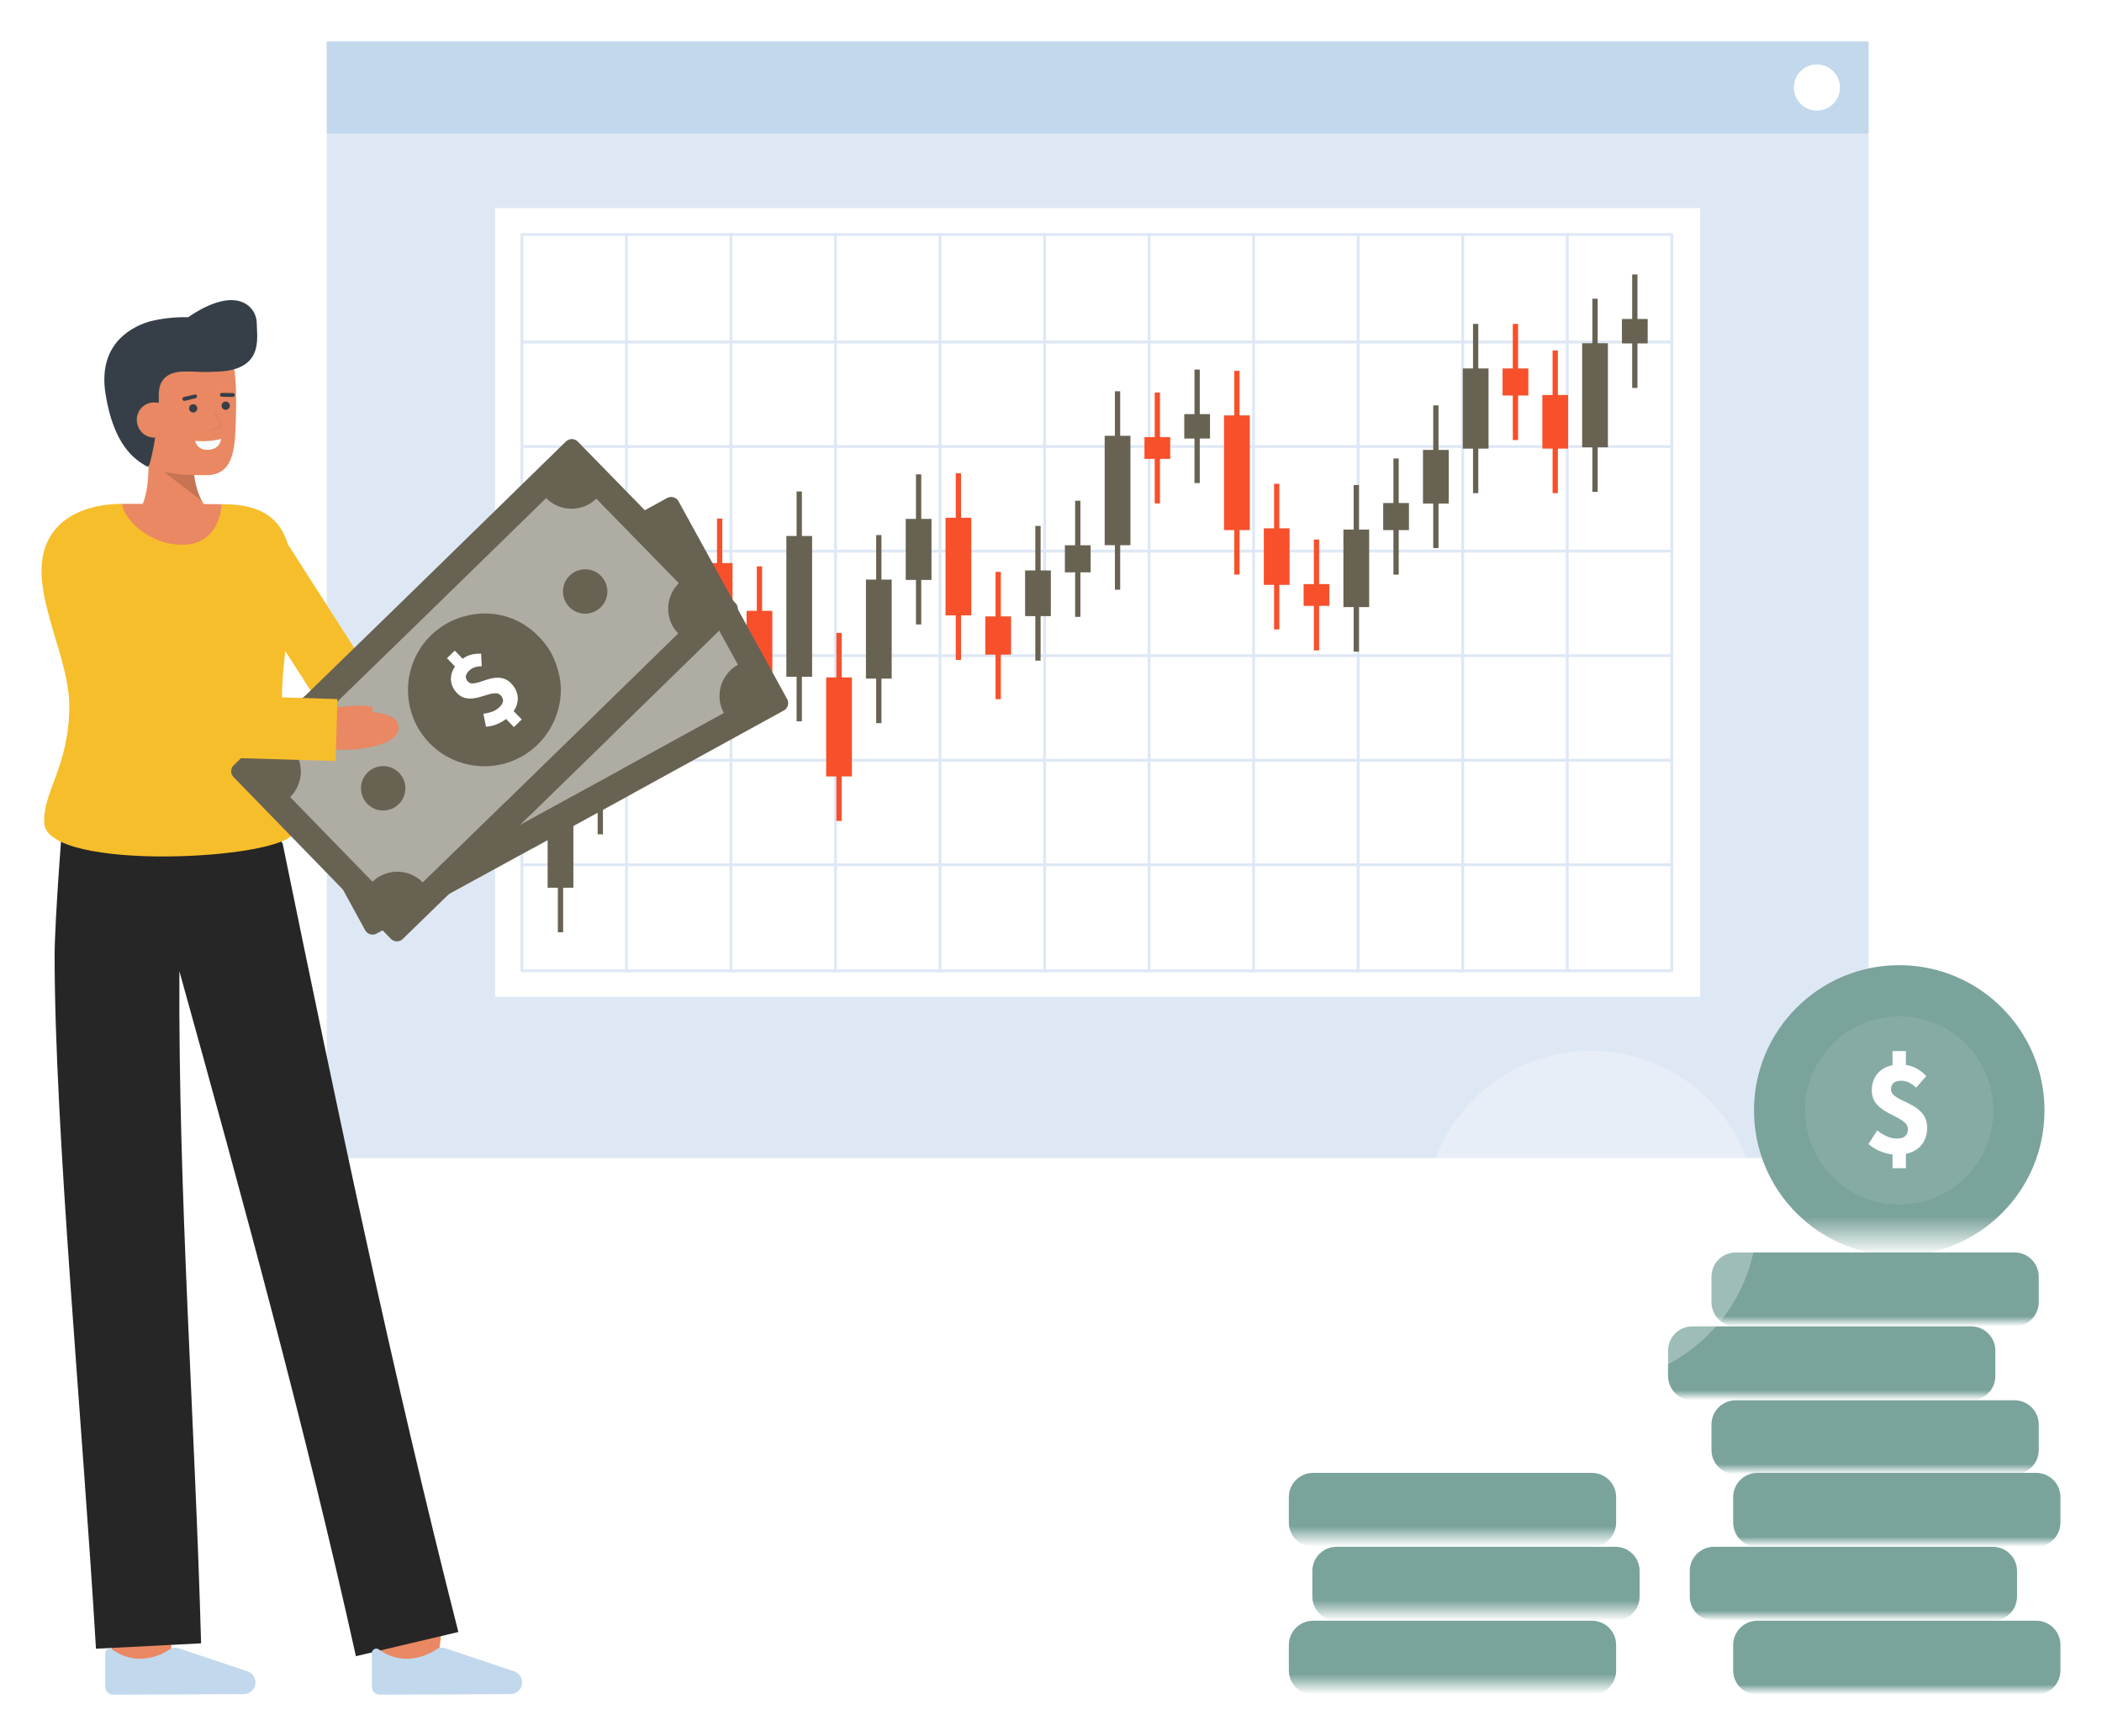 <svg width="506" height="418" viewBox="0 0 506 418" fill="none" xmlns="http://www.w3.org/2000/svg">
	<g clip-path="url(#clip0_411_2512)" filter="url(#filter0_d_411_2512)">
		<path d="M449.795 6H78.668V274.826H449.795V6Z" fill="#DEE8F5" />
		<path d="M449.795 6H78.668V28.145H449.795V6Z" fill="#C1D8ED" />
		<path d="M437.365 22.628C440.433 22.628 442.92 20.141 442.92 17.072C442.92 14.004 440.433 11.516 437.365 11.516C434.297 11.516 431.81 14.004 431.81 17.072C431.81 20.141 434.297 22.628 437.365 22.628Z" fill="white" />
		<path d="M457.191 298.322C476.502 298.322 492.157 282.664 492.157 263.349C492.157 244.033 476.502 228.375 457.191 228.375C437.879 228.375 422.225 244.033 422.225 263.349C422.225 282.664 437.879 298.322 457.191 298.322Z" fill="url(#paint0_linear_411_2512)" />
		<g opacity="0.29">
			<path opacity="0.29" d="M457.19 286.02C469.709 286.02 479.857 275.87 479.857 263.348C479.857 250.827 469.709 240.677 457.19 240.677C444.672 240.677 434.523 250.827 434.523 263.348C434.523 275.87 444.672 286.02 457.19 286.02Z" fill="white" />
		</g>
		<path d="M449.774 271.446L451.889 268.167C453.564 269.452 455.031 270.107 456.589 270.107C458.458 270.107 459.28 269.331 459.28 267.83C459.28 264.438 450.577 264.499 450.577 258.548C450.577 254.722 453.227 252.286 457.404 252.286C458.591 252.268 459.767 252.51 460.851 252.993C461.935 253.476 462.9 254.189 463.681 255.083L461.256 257.862C460.057 256.772 459.041 256.198 457.665 256.198C456.078 256.198 455.218 256.838 455.218 258.321C455.218 261.466 463.921 261.191 463.921 267.495C463.921 271.281 461.415 274.021 456.593 274.021C454.093 273.965 451.687 273.057 449.774 271.446ZM455.573 249.054H458.792V253.803H455.573V249.054ZM455.573 272.039H458.792V277.25H455.573V272.039Z" fill="white" />
		<path d="M490.17 386.202H423.045C419.825 386.202 417.215 388.813 417.215 392.034V398.169C417.215 401.389 419.825 404 423.045 404H490.17C493.39 404 496 401.389 496 398.169V392.034C496 388.813 493.39 386.202 490.17 386.202Z" fill="url(#paint1_linear_411_2512)" />
		<path d="M479.72 368.405H412.595C409.375 368.405 406.765 371.016 406.765 374.236V380.371C406.765 383.592 409.375 386.202 412.595 386.202H479.72C482.94 386.202 485.55 383.592 485.55 380.371V374.236C485.55 371.016 482.94 368.405 479.72 368.405Z" fill="url(#paint2_linear_411_2512)" />
		<path d="M490.17 350.607H423.045C419.825 350.607 417.215 353.217 417.215 356.438V362.573C417.215 365.793 419.825 368.404 423.045 368.404H490.17C493.39 368.404 496 365.793 496 362.573V356.438C496 353.217 493.39 350.607 490.17 350.607Z" fill="url(#paint3_linear_411_2512)" />
		<path d="M484.945 333.132H417.82C414.6 333.132 411.99 335.743 411.99 338.964V345.098C411.99 348.319 414.6 350.93 417.82 350.93H484.945C488.165 350.93 490.775 348.319 490.775 345.098V338.964C490.775 335.743 488.165 333.132 484.945 333.132Z" fill="url(#paint4_linear_411_2512)" />
		<path d="M474.495 315.334H407.37C404.15 315.334 401.54 317.945 401.54 321.166V327.3C401.54 330.521 404.15 333.132 407.37 333.132H474.495C477.714 333.132 480.325 330.521 480.325 327.3V321.166C480.325 317.945 477.714 315.334 474.495 315.334Z" fill="url(#paint5_linear_411_2512)" />
		<path d="M484.945 297.537H417.82C414.6 297.537 411.99 300.147 411.99 303.368V309.503C411.99 312.723 414.6 315.334 417.82 315.334H484.945C488.165 315.334 490.775 312.723 490.775 309.503V303.368C490.775 300.147 488.165 297.537 484.945 297.537Z" fill="url(#paint6_linear_411_2512)" />
		<path d="M383.21 386.202H316.085C312.866 386.202 310.255 388.813 310.255 392.034V398.169C310.255 401.389 312.866 404 316.085 404H383.21C386.43 404 389.04 401.389 389.04 398.169V392.034C389.04 388.813 386.43 386.202 383.21 386.202Z" fill="url(#paint7_linear_411_2512)" />
		<path d="M388.867 368.404H321.742C318.522 368.404 315.912 371.015 315.912 374.236V380.371C315.912 383.591 318.522 386.202 321.742 386.202H388.867C392.087 386.202 394.697 383.591 394.697 380.371V374.236C394.697 371.015 392.087 368.404 388.867 368.404Z" fill="url(#paint8_linear_411_2512)" />
		<path d="M383.21 350.607H316.085C312.866 350.607 310.255 353.217 310.255 356.438V362.573C310.255 365.793 312.866 368.404 316.085 368.404H383.21C386.43 368.404 389.04 365.793 389.04 362.573V356.438C389.04 353.217 386.43 350.607 383.21 350.607Z" fill="url(#paint9_linear_411_2512)" />
		<path d="M409.271 46.112H119.193V235.98H409.271V46.112Z" fill="white" />
		<path d="M150.797 230.066C150.706 230.066 150.619 230.03 150.554 229.966C150.49 229.902 150.454 229.814 150.454 229.724V52.462C150.454 52.371 150.49 52.284 150.554 52.22C150.619 52.156 150.706 52.119 150.797 52.119C150.887 52.119 150.974 52.156 151.039 52.22C151.103 52.284 151.139 52.371 151.139 52.462V229.724C151.139 229.814 151.103 229.902 151.039 229.966C150.974 230.03 150.887 230.066 150.797 230.066Z" fill="#DEE8F5" />
		<path d="M175.961 230.066C175.87 230.066 175.783 230.03 175.719 229.966C175.655 229.902 175.619 229.814 175.619 229.724V52.462C175.619 52.371 175.655 52.284 175.719 52.22C175.783 52.156 175.87 52.119 175.961 52.119C176.052 52.119 176.139 52.156 176.203 52.22C176.267 52.284 176.303 52.371 176.303 52.462V229.724C176.303 229.814 176.267 229.902 176.203 229.966C176.139 230.03 176.052 230.066 175.961 230.066Z" fill="#DEE8F5" />
		<path d="M201.125 230.066C201.034 230.066 200.947 230.03 200.883 229.966C200.819 229.902 200.783 229.814 200.783 229.724V52.462C200.783 52.371 200.819 52.284 200.883 52.22C200.947 52.156 201.034 52.119 201.125 52.119C201.216 52.119 201.303 52.156 201.367 52.22C201.431 52.284 201.468 52.371 201.468 52.462V229.724C201.468 229.814 201.431 229.902 201.367 229.966C201.303 230.03 201.216 230.066 201.125 230.066Z" fill="#DEE8F5" />
		<path d="M226.288 230.066C226.197 230.066 226.11 230.03 226.046 229.966C225.982 229.902 225.946 229.814 225.946 229.724V52.462C225.946 52.371 225.982 52.284 226.046 52.22C226.11 52.156 226.197 52.119 226.288 52.119C226.379 52.119 226.466 52.156 226.53 52.22C226.595 52.284 226.631 52.371 226.631 52.462V229.724C226.631 229.814 226.595 229.902 226.53 229.966C226.466 230.03 226.379 230.066 226.288 230.066Z" fill="#DEE8F5" />
		<path d="M251.452 230.066C251.361 230.066 251.274 230.03 251.21 229.966C251.146 229.902 251.11 229.814 251.11 229.724V52.462C251.11 52.371 251.146 52.284 251.21 52.22C251.274 52.156 251.361 52.119 251.452 52.119C251.543 52.119 251.63 52.156 251.694 52.22C251.759 52.284 251.795 52.371 251.795 52.462V229.724C251.795 229.814 251.759 229.902 251.694 229.966C251.63 230.03 251.543 230.066 251.452 230.066Z" fill="#DEE8F5" />
		<path d="M276.617 230.066C276.526 230.066 276.439 230.03 276.375 229.966C276.31 229.902 276.274 229.814 276.274 229.724V52.462C276.274 52.371 276.31 52.284 276.375 52.22C276.439 52.156 276.526 52.119 276.617 52.119C276.708 52.119 276.795 52.156 276.859 52.22C276.923 52.284 276.959 52.371 276.959 52.462V229.724C276.959 229.814 276.923 229.902 276.859 229.966C276.795 230.03 276.708 230.066 276.617 230.066Z" fill="#DEE8F5" />
		<path d="M301.78 230.066C301.69 230.066 301.603 230.03 301.538 229.966C301.474 229.902 301.438 229.814 301.438 229.724V52.462C301.438 52.371 301.474 52.284 301.538 52.22C301.603 52.156 301.69 52.119 301.78 52.119C301.871 52.119 301.958 52.156 302.023 52.22C302.087 52.284 302.123 52.371 302.123 52.462V229.724C302.123 229.814 302.087 229.902 302.023 229.966C301.958 230.03 301.871 230.066 301.78 230.066Z" fill="#DEE8F5" />
		<path d="M326.946 230.066C326.855 230.066 326.768 230.03 326.704 229.966C326.64 229.902 326.604 229.814 326.604 229.724V52.462C326.604 52.371 326.64 52.284 326.704 52.22C326.768 52.156 326.855 52.119 326.946 52.119C327.037 52.119 327.124 52.156 327.188 52.22C327.252 52.284 327.288 52.371 327.288 52.462V229.724C327.288 229.814 327.252 229.902 327.188 229.966C327.124 230.03 327.037 230.066 326.946 230.066Z" fill="#DEE8F5" />
		<path d="M352.109 230.066C352.018 230.066 351.931 230.03 351.866 229.966C351.802 229.902 351.766 229.814 351.766 229.724V52.462C351.766 52.371 351.802 52.284 351.866 52.22C351.931 52.156 352.018 52.119 352.109 52.119C352.199 52.119 352.286 52.156 352.351 52.22C352.415 52.284 352.451 52.371 352.451 52.462V229.724C352.451 229.814 352.415 229.902 352.351 229.966C352.286 230.03 352.199 230.066 352.109 230.066Z" fill="#DEE8F5" />
		<path d="M377.272 230.066C377.181 230.066 377.094 230.03 377.03 229.966C376.966 229.902 376.93 229.814 376.93 229.724V52.462C376.93 52.371 376.966 52.284 377.03 52.22C377.094 52.156 377.181 52.119 377.272 52.119C377.363 52.119 377.45 52.156 377.514 52.22C377.578 52.284 377.615 52.371 377.615 52.462V229.724C377.615 229.814 377.578 229.902 377.514 229.966C377.45 230.03 377.363 230.066 377.272 230.066Z" fill="#DEE8F5" />
		<path d="M402.436 78.69H125.633C125.542 78.69 125.455 78.653 125.391 78.589C125.327 78.525 125.291 78.438 125.291 78.347C125.291 78.256 125.327 78.169 125.391 78.105C125.455 78.041 125.542 78.005 125.633 78.005H402.436C402.527 78.005 402.614 78.041 402.678 78.105C402.742 78.169 402.778 78.256 402.778 78.347C402.778 78.438 402.742 78.525 402.678 78.589C402.614 78.653 402.527 78.69 402.436 78.69Z" fill="#DEE8F5" />
		<path d="M402.436 103.859H125.633C125.542 103.859 125.455 103.823 125.391 103.759C125.327 103.695 125.291 103.607 125.291 103.517C125.291 103.426 125.327 103.339 125.391 103.274C125.455 103.21 125.542 103.174 125.633 103.174H402.436C402.527 103.174 402.614 103.21 402.678 103.274C402.742 103.339 402.778 103.426 402.778 103.517C402.778 103.607 402.742 103.695 402.678 103.759C402.614 103.823 402.527 103.859 402.436 103.859Z" fill="#DEE8F5" />
		<path d="M402.436 129.028H125.633C125.542 129.028 125.455 128.992 125.391 128.928C125.327 128.864 125.291 128.777 125.291 128.686C125.291 128.595 125.327 128.508 125.391 128.444C125.455 128.38 125.542 128.344 125.633 128.344H402.436C402.527 128.344 402.614 128.38 402.678 128.444C402.742 128.508 402.778 128.595 402.778 128.686C402.778 128.777 402.742 128.864 402.678 128.928C402.614 128.992 402.527 129.028 402.436 129.028Z" fill="#DEE8F5" />
		<path d="M402.436 154.198H125.633C125.542 154.198 125.455 154.162 125.391 154.098C125.327 154.033 125.291 153.946 125.291 153.855C125.291 153.765 125.327 153.678 125.391 153.613C125.455 153.549 125.542 153.513 125.633 153.513H402.436C402.527 153.513 402.614 153.549 402.678 153.613C402.742 153.678 402.778 153.765 402.778 153.855C402.778 153.946 402.742 154.033 402.678 154.098C402.614 154.162 402.527 154.198 402.436 154.198Z" fill="#DEE8F5" />
		<path d="M402.436 179.368H125.633C125.542 179.368 125.455 179.331 125.391 179.267C125.327 179.203 125.291 179.116 125.291 179.025C125.291 178.934 125.327 178.847 125.391 178.783C125.455 178.719 125.542 178.683 125.633 178.683H402.436C402.527 178.683 402.614 178.719 402.678 178.783C402.742 178.847 402.778 178.934 402.778 179.025C402.778 179.116 402.742 179.203 402.678 179.267C402.614 179.331 402.527 179.368 402.436 179.368Z" fill="#DEE8F5" />
		<path d="M402.436 204.537H125.633C125.542 204.537 125.455 204.501 125.391 204.437C125.327 204.373 125.291 204.285 125.291 204.195C125.291 204.104 125.327 204.017 125.391 203.952C125.455 203.888 125.542 203.852 125.633 203.852H402.436C402.527 203.852 402.614 203.888 402.678 203.952C402.742 204.017 402.778 204.104 402.778 204.195C402.778 204.285 402.742 204.373 402.678 204.437C402.614 204.501 402.527 204.537 402.436 204.537Z" fill="#DEE8F5" />
		<path d="M402.436 230.066H125.633C125.542 230.066 125.455 230.03 125.391 229.966C125.327 229.902 125.291 229.814 125.291 229.724V52.462C125.291 52.371 125.327 52.284 125.391 52.22C125.455 52.156 125.542 52.119 125.633 52.119H402.436C402.527 52.119 402.614 52.156 402.678 52.22C402.742 52.284 402.778 52.371 402.778 52.462V229.724C402.778 229.814 402.742 229.902 402.678 229.966C402.614 230.03 402.527 230.066 402.436 230.066ZM125.975 229.381H402.093V52.804H125.975V229.381Z" fill="#DEE8F5" />
		<path d="M138.026 185.532H131.826V209.729H138.026V185.532Z" fill="#686252" />
		<path d="M135.562 174.81H134.29V220.45H135.562V174.81Z" fill="#686252" />
		<path d="M147.604 153.273H141.404V186.146H147.604V153.273Z" fill="#686252" />
		<path d="M145.14 142.552H143.868V196.868H145.14V142.552Z" fill="#686252" />
		<path d="M157.182 153.539H150.982V169.145H157.182V153.539Z" fill="#F7502B" />
		<path d="M154.718 142.817H153.446V179.867H154.718V142.817Z" fill="#F7502B" />
		<path d="M166.761 131.844H160.561V169.393H166.761V131.844Z" fill="#686252" />
		<path d="M164.297 121.122H163.025V180.115H164.297V121.122Z" fill="#686252" />
		<path d="M176.339 131.565H170.139V143.515H176.339V131.565Z" fill="#F7502B" />
		<path d="M173.875 120.843H172.603V154.236H173.875V120.843Z" fill="#F7502B" />
		<path d="M185.917 143.067H179.717V158.673H185.917V143.067Z" fill="#F7502B" />
		<path d="M183.453 132.345H182.181V169.395H183.453V132.345Z" fill="#F7502B" />
		<path d="M195.495 125.043H189.295V158.935H195.495V125.043Z" fill="#686252" />
		<path d="M193.031 114.322H191.759V169.657H193.031V114.322Z" fill="#686252" />
		<path d="M205.073 159.097H198.874V182.932H205.073V159.097Z" fill="#F7502B" />
		<path d="M202.609 148.375H201.337V193.654H202.609V148.375Z" fill="#F7502B" />
		<path d="M214.652 135.543H208.452V159.379H214.652V135.543Z" fill="#686252" />
		<path d="M212.188 124.822H210.916V170.101H212.188V124.822Z" fill="#686252" />
		<path d="M224.23 120.931H218.03V135.624H224.23V120.931Z" fill="#686252" />
		<path d="M221.766 110.21H220.494V146.346H221.766V110.21Z" fill="#686252" />
		<path d="M233.808 120.657H227.608V144.157H233.808V120.657Z" fill="#F7502B" />
		<path d="M231.344 109.935H230.072V154.879H231.344V109.935Z" fill="#F7502B" />
		<path d="M243.386 144.405H237.187V153.61H243.386V144.405Z" fill="#F7502B" />
		<path d="M240.922 133.683H239.65V164.332H240.922V133.683Z" fill="#F7502B" />
		<path d="M252.965 133.341H246.765V144.334H252.965V133.341Z" fill="#686252" />
		<path d="M250.5 122.62H249.229V155.056H250.5V122.62Z" fill="#686252" />
		<path d="M262.543 127.276H256.343V133.795H262.543V127.276Z" fill="#686252" />
		<path d="M260.078 116.555H258.807V144.517H260.078V116.555Z" fill="#686252" />
		<path d="M272.121 100.924H265.921V127.258H272.121V100.924Z" fill="#686252" />
		<path d="M269.657 90.203H268.385V137.98H269.657V90.203Z" fill="#686252" />
		<path d="M281.699 101.237H275.5V106.477H281.699V101.237Z" fill="#F7502B" />
		<path d="M279.235 90.515H277.963V117.199H279.235V90.515Z" fill="#F7502B" />
		<path d="M291.277 95.699H285.077V101.579H291.277V95.699Z" fill="#686252" />
		<path d="M288.813 84.977H287.542V112.3H288.813V84.977Z" fill="#686252" />
		<path d="M300.855 96.011H294.655V123.623H300.855V96.011Z" fill="#F7502B" />
		<path d="M298.391 85.29H297.119V134.345H298.391V85.29Z" fill="#F7502B" />
		<path d="M310.433 123.199H304.233V136.816H310.433V123.199Z" fill="#F7502B" />
		<path d="M307.969 112.477H306.697V147.538H307.969V112.477Z" fill="#F7502B" />
		<path d="M320.011 136.626H313.812V141.866H320.011V136.626Z" fill="#F7502B" />
		<path d="M317.547 125.904H316.275V152.588H317.547V125.904Z" fill="#F7502B" />
		<path d="M329.59 123.497H323.39V142.16H329.59V123.497Z" fill="#686252" />
		<path d="M327.126 112.775H325.854V152.882H327.126V112.775Z" fill="#686252" />
		<path d="M387.059 78.634H380.859V103.689H387.059V78.634Z" fill="#686252" />
		<path d="M384.595 67.913H383.323V114.411H384.595V67.913Z" fill="#686252" />
		<path d="M396.637 72.798H390.438V78.677H396.637V72.798Z" fill="#686252" />
		<path d="M394.173 62.076H392.901V89.4H394.173V62.076Z" fill="#686252" />
		<path d="M339.168 117.105H332.968V123.623H339.168V117.105Z" fill="#686252" />
		<path d="M336.704 106.383H335.432V134.346H336.704V106.383Z" fill="#686252" />
		<path d="M348.746 104.321H342.546V117.231H348.746V104.321Z" fill="#686252" />
		<path d="M346.282 93.599H345.011V127.953H346.282V93.599Z" fill="#686252" />
		<path d="M358.324 84.707H352.125V104.009H358.324V84.707Z" fill="#686252" />
		<path d="M355.86 73.984H354.588V114.731H355.86V73.984Z" fill="#686252" />
		<path d="M367.903 84.707H361.703V91.225H367.903V84.707Z" fill="#F7502B" />
		<path d="M365.439 73.984H364.167V101.947H365.439V73.984Z" fill="#F7502B" />
		<path d="M377.481 91.098H371.281V104.008H377.481V91.098Z" fill="#F7502B" />
		<path d="M375.017 80.377H373.745V114.731H375.017V80.377Z" fill="#F7502B" />
		<path d="M105.369 396.584L91.088 394.885C91.73 389.479 92.458 382.985 92.507 381.92V382.088H106.889C106.885 382.521 106.885 383.833 105.369 396.584Z" fill="#E98862" />
		<path d="M41.215 398.306L26.833 398.258C26.833 398.258 26.882 383.405 26.882 382.093H41.263C41.264 383.409 41.215 398.306 41.215 398.306Z" fill="#E98862" />
		<path d="M85.675 394.74L110.337 388.918C94.369 326.221 80.971 262.226 67.993 198.852L67.811 198.906L67.276 195.256L15.175 192.037C15.175 192.037 13.15 217.557 13.15 226.084C13.155 267.873 19.8 337.348 23.101 392.942L48.407 391.646C46.918 337.736 42.896 283.749 43.185 229.825C58.336 284.378 73.449 339.514 85.675 394.74Z" fill="#262626" />
		<path d="M58.699 403.869C59.068 403.868 59.434 403.793 59.774 403.65C60.115 403.507 60.424 403.299 60.684 403.036C60.944 402.774 61.15 402.463 61.289 402.121C61.429 401.779 61.5 401.412 61.498 401.043C61.498 400.974 61.498 400.906 61.49 400.837C61.448 400.303 61.255 399.791 60.932 399.363C60.61 398.935 60.172 398.608 59.67 398.42L42.93 392.812C42.606 392.705 42.262 392.669 41.923 392.706C41.583 392.744 41.256 392.855 40.963 393.031C38.662 394.628 35.909 395.444 33.109 395.36C30.929 395.205 28.836 394.44 27.069 393.153C26.914 393.026 26.726 392.945 26.526 392.921C26.327 392.896 26.125 392.929 25.943 393.015C25.762 393.101 25.608 393.237 25.501 393.407C25.394 393.577 25.337 393.774 25.338 393.975V402.166C25.338 402.653 25.531 403.119 25.875 403.463C26.219 403.807 26.686 404.001 27.172 404.001H27.179L58.699 403.869Z" fill="#C1D8ED" />
		<path d="M122.892 403.869C123.261 403.867 123.626 403.793 123.967 403.65C124.308 403.507 124.617 403.298 124.877 403.035C125.137 402.773 125.343 402.462 125.482 402.119C125.622 401.777 125.693 401.411 125.691 401.042C125.691 400.973 125.691 400.905 125.683 400.836C125.641 400.301 125.448 399.79 125.125 399.361C124.803 398.933 124.364 398.606 123.862 398.419L107.123 392.811C106.799 392.703 106.455 392.667 106.115 392.705C105.776 392.743 105.448 392.853 105.155 393.03C102.854 394.627 100.102 395.443 97.302 395.359C95.122 395.204 93.029 394.439 91.261 393.152C91.106 393.024 90.918 392.944 90.718 392.919C90.519 392.895 90.317 392.927 90.135 393.014C89.954 393.1 89.801 393.236 89.694 393.406C89.587 393.576 89.53 393.773 89.531 393.974V402.165C89.531 402.651 89.724 403.118 90.068 403.462C90.412 403.806 90.878 403.999 91.365 403.999H91.372L122.892 403.869Z" fill="#C1D8ED" />
		<path d="M125.67 171.994H84.933C83.727 171.994 82.54 171.69 81.482 171.111C80.424 170.532 79.528 169.697 78.878 168.681L53.14 128.494L65.252 120.737L88.868 157.611H125.67V171.994Z" fill="#F7BE2B" />
		<path d="M70.663 196.508C67.793 203.105 11.41 205.845 10.657 194.241C10.177 186.857 16.683 180.411 16.683 166.019C16.683 151.627 3.445 133.249 14.232 122.46C17.361 119.33 22.765 117.309 29.353 117.302C29.846 121.145 53.172 121.159 53.35 117.391C54.24 117.405 54.932 117.419 55.363 117.439C78.086 118.419 68.101 144.284 67.882 163.286C67.617 185.521 73.622 189.716 70.663 196.508Z" fill="#F7BE2B" />
		<path d="M53.35 117.391C53.172 121.159 51.125 126.7 44.804 127.118C36.38 127.673 29.847 121.145 29.354 117.302H29.374C37.667 117.302 48.517 117.316 53.35 117.391Z" fill="#E98862" />
		<path d="M186.05 158.04L163.405 116.806C163.283 116.547 163.108 116.317 162.891 116.131C162.674 115.945 162.42 115.807 162.146 115.726C161.872 115.645 161.583 115.623 161.3 115.661C161.017 115.699 160.745 115.797 160.502 115.949L111.659 142.768L62.77 169.494C62.512 169.617 62.283 169.794 62.098 170.012C61.913 170.23 61.776 170.485 61.696 170.76C61.617 171.035 61.597 171.323 61.637 171.606C61.677 171.89 61.776 172.161 61.929 172.403L84.477 213.691L87.846 219.856C87.969 220.114 88.145 220.345 88.362 220.531C88.58 220.717 88.835 220.855 89.11 220.936C89.385 221.016 89.673 221.038 89.957 221C90.241 220.961 90.513 220.863 90.757 220.712L99.342 216.02L128.076 200.314L128.092 200.331L139.694 193.96L151.308 187.609L151.303 187.588L180.005 171.826L188.581 167.116C188.84 166.993 189.07 166.816 189.256 166.597C189.442 166.379 189.58 166.123 189.66 165.847C189.74 165.572 189.761 165.282 189.721 164.998C189.681 164.713 189.582 164.441 189.429 164.198L186.05 158.04Z" fill="#686252" />
		<path opacity="0.47" d="M163.953 131.124C161.966 132.207 159.631 132.46 157.458 131.829C155.285 131.197 153.45 129.732 152.352 127.752L114.745 148.397L77.105 168.976C78.181 170.967 78.428 173.303 77.79 175.475C77.152 177.647 75.681 179.478 73.699 180.57L87.332 205.528C88.181 205.061 89.106 204.746 90.063 204.595C91.203 204.414 92.368 204.463 93.489 204.74C94.61 205.016 95.664 205.515 96.588 206.207C97.561 206.932 98.363 207.862 98.938 208.931L123.455 195.526L123.472 195.543L136.611 188.331L149.76 181.139L149.755 181.115L174.25 167.666C173.661 166.606 173.31 165.429 173.223 164.219C173.138 163.067 173.285 161.909 173.655 160.815C174.025 159.721 174.612 158.712 175.379 157.848C176.022 157.122 176.787 156.513 177.639 156.049L163.953 131.124Z" fill="white" />
		<path d="M95.843 189.894C98.793 189.894 101.185 187.502 101.185 184.55C101.185 181.599 98.793 179.207 95.843 179.207C92.892 179.207 90.501 181.599 90.501 184.55C90.501 187.502 92.892 189.894 95.843 189.894Z" fill="#686252" />
		<path d="M155.381 157.275C158.332 157.275 160.723 154.883 160.723 151.932C160.723 148.98 158.332 146.588 155.381 146.588C152.43 146.588 150.039 148.98 150.039 151.932C150.039 154.883 152.43 157.275 155.381 157.275Z" fill="#686252" />
		<path d="M126.314 149.913C129.32 149.974 132.261 150.794 134.865 152.296C137.468 153.798 139.65 155.935 141.207 158.507C142.694 161.056 144.274 164.109 143.946 169.987C143.72 172.937 142.732 175.778 141.079 178.233C140.403 179.3 139.608 180.288 138.711 181.178C137.461 182.453 136.028 183.535 134.46 184.389C131.626 185.941 128.433 186.718 125.204 186.64C121.974 186.562 118.822 185.632 116.066 183.945C113.34 182.302 111.097 179.967 109.565 177.176C109.542 177.149 109.534 177.117 109.512 177.091C107.18 172.81 106.641 167.779 108.011 163.1C109.382 158.422 112.551 154.478 116.824 152.133C117.118 151.98 117.411 151.827 117.709 151.69C120.384 150.388 123.342 149.777 126.314 149.913Z" fill="#686252" />
		<path d="M130.112 178.779L128.815 176.406C128.009 176.723 127.164 176.93 126.303 177.022C125.419 177.137 124.521 177.09 123.654 176.885L123.888 173.706C124.642 173.833 125.41 173.864 126.172 173.798C126.825 173.735 127.457 173.541 128.032 173.227C128.575 172.987 129.014 172.561 129.271 172.027C129.347 171.778 129.368 171.517 129.331 171.26C129.295 171.003 129.202 170.757 129.06 170.54C128.955 170.341 128.808 170.168 128.63 170.031C128.451 169.895 128.246 169.798 128.026 169.749C127.499 169.625 126.958 169.563 126.416 169.565C125.807 169.56 125.163 169.574 124.482 169.606C123.807 169.64 123.13 169.602 122.463 169.493C121.81 169.388 121.179 169.169 120.601 168.847C119.981 168.478 119.478 167.94 119.153 167.296C118.538 166.265 118.315 165.046 118.525 163.864C118.774 162.702 119.423 161.665 120.36 160.935L119.024 158.491L121.325 157.233L122.635 159.63C123.389 159.337 124.195 159.2 125.004 159.229C125.762 159.265 126.512 159.403 127.233 159.64L126.567 162.593C126.007 162.441 125.428 162.369 124.847 162.378C124.315 162.404 123.796 162.556 123.332 162.82C122.853 163.042 122.462 163.419 122.222 163.889C122.142 164.123 122.116 164.371 122.148 164.616C122.181 164.86 122.269 165.094 122.407 165.298C122.507 165.484 122.648 165.644 122.819 165.767C122.99 165.89 123.187 165.972 123.395 166.007C123.912 166.104 124.44 166.142 124.966 166.118C125.559 166.101 126.196 166.071 126.874 166.031C127.547 165.99 128.222 166.024 128.886 166.133C129.551 166.241 130.189 166.472 130.768 166.814C131.412 167.218 131.933 167.792 132.275 168.471C132.878 169.509 133.116 170.719 132.951 171.907C132.727 173.15 132.055 174.268 131.064 175.05L132.413 177.516L130.112 178.779Z" fill="white" />
		<path d="M172.047 136.07L139.185 102.414C138.998 102.197 138.768 102.022 138.509 101.901C138.25 101.78 137.968 101.715 137.682 101.71C137.396 101.706 137.113 101.762 136.85 101.875C136.588 101.988 136.352 102.155 136.158 102.366L96.29 141.297L56.346 180.152C56.13 180.34 55.957 180.571 55.837 180.831C55.717 181.09 55.654 181.373 55.651 181.659C55.648 181.945 55.706 182.228 55.82 182.49C55.935 182.752 56.103 182.987 56.315 183.179L89.099 216.91L93.996 221.943C94.184 222.16 94.415 222.334 94.674 222.455C94.934 222.576 95.216 222.641 95.503 222.646C95.789 222.65 96.073 222.593 96.337 222.48C96.6 222.367 96.836 222.199 97.03 221.989L104.044 215.167L127.519 192.334L127.538 192.345L137.01 183.098L146.498 173.867L146.487 173.846L169.916 150.968L176.916 144.131C177.132 143.943 177.306 143.711 177.426 143.451C177.546 143.19 177.609 142.908 177.612 142.621C177.616 142.335 177.558 142.051 177.444 141.788C177.33 141.525 177.161 141.289 176.95 141.096L172.047 136.07Z" fill="#686252" />
		<path opacity="0.47" d="M143.544 116.062C141.92 117.639 139.739 118.509 137.476 118.483C135.213 118.458 133.052 117.538 131.464 115.925L100.766 145.895L70.017 175.81C71.588 177.44 72.451 179.624 72.419 181.888C72.386 184.151 71.46 186.31 69.843 187.893L89.664 208.283C90.358 207.606 91.164 207.054 92.046 206.652C93.096 206.172 94.231 205.907 95.385 205.873C96.539 205.84 97.688 206.038 98.764 206.456C99.895 206.894 100.917 207.575 101.758 208.45L121.789 188.962L121.81 188.975L132.536 178.504L143.279 168.051L143.267 168.029L163.264 148.507C162.412 147.645 161.759 146.606 161.35 145.465C160.96 144.378 160.791 143.224 160.855 142.071C160.919 140.918 161.213 139.789 161.721 138.752C162.145 137.88 162.718 137.089 163.412 136.413L143.544 116.062Z" fill="white" />
		<path d="M92.243 191.135C95.194 191.135 97.586 188.743 97.586 185.791C97.586 182.84 95.194 180.448 92.243 180.448C89.293 180.448 86.901 182.84 86.901 185.791C86.901 188.743 89.293 191.135 92.243 191.135Z" fill="#686252" />
		<path d="M140.864 143.749C143.815 143.749 146.206 141.357 146.206 138.405C146.206 135.454 143.815 133.062 140.864 133.062C137.913 133.062 135.521 135.454 135.521 138.405C135.521 141.357 137.913 143.749 140.864 143.749Z" fill="#686252" />
		<path d="M112.319 144.253C115.23 143.506 118.284 143.507 121.195 144.257C124.106 145.007 126.78 146.48 128.969 148.541C131.085 150.596 133.426 153.115 134.686 158.866C135.258 161.769 135.067 164.771 134.132 167.578C133.766 168.787 133.265 169.951 132.639 171.048C131.777 172.612 130.686 174.038 129.404 175.281C127.09 177.536 124.221 179.141 121.088 179.931C117.955 180.722 114.669 180.671 111.562 179.783C108.496 178.931 105.709 177.283 103.486 175.006C103.456 174.985 103.44 174.957 103.411 174.937C100.017 171.438 98.15 166.735 98.217 161.861C98.284 156.986 100.28 152.337 103.768 148.932C104.011 148.706 104.253 148.48 104.503 148.268C106.732 146.298 109.419 144.918 112.319 144.253Z" fill="#686252" />
		<path d="M123.712 171.045L121.826 169.106C121.136 169.629 120.379 170.056 119.575 170.376C118.753 170.722 117.876 170.918 116.986 170.952L116.36 167.826C117.121 167.746 117.868 167.57 118.585 167.302C119.197 167.067 119.754 166.71 120.225 166.254C120.683 165.877 120.992 165.349 121.096 164.765C121.102 164.506 121.052 164.248 120.948 164.01C120.844 163.772 120.689 163.56 120.494 163.389C120.339 163.226 120.152 163.098 119.943 163.014C119.735 162.931 119.511 162.893 119.286 162.904C118.745 162.927 118.208 163.012 117.686 163.159C117.098 163.317 116.48 163.503 115.833 163.717C115.192 163.93 114.53 164.075 113.858 164.148C113.2 164.223 112.534 164.182 111.891 164.026C111.194 163.837 110.566 163.454 110.08 162.92C109.211 162.091 108.671 160.977 108.556 159.782C108.484 158.596 108.832 157.423 109.539 156.468L107.597 154.472L109.477 152.643L111.38 154.6C112.029 154.116 112.769 153.768 113.556 153.579C114.296 153.411 115.057 153.344 115.815 153.38L115.965 156.404C115.385 156.408 114.809 156.494 114.253 156.657C113.747 156.826 113.288 157.111 112.912 157.49C112.51 157.832 112.234 158.3 112.13 158.818C112.114 159.064 112.156 159.311 112.253 159.538C112.349 159.765 112.497 159.966 112.685 160.126C112.831 160.278 113.01 160.394 113.207 160.467C113.405 160.539 113.617 160.565 113.826 160.543C114.351 160.498 114.869 160.393 115.37 160.23C115.939 160.053 116.544 159.854 117.184 159.634C117.821 159.414 118.481 159.266 119.151 159.193C119.82 159.119 120.496 159.171 121.146 159.344C121.875 159.561 122.531 159.974 123.042 160.537C123.902 161.375 124.456 162.477 124.617 163.666C124.734 164.924 124.386 166.181 123.641 167.2L125.601 169.216L123.712 171.045Z" fill="white" />
		<path d="M72.059 174.227C72.059 174.227 73.708 165.217 80.081 166.785C84.102 167.775 95.787 166.008 95.964 171.173C96.118 175.654 85.144 176.848 81.514 176.475C78.256 176.14 72.059 174.227 72.059 174.227Z" fill="#E98862" />
		<path d="M77.747 166.685C77.747 166.685 87.227 165.287 89.345 166.187C91.22 166.984 86.606 169.475 86.606 169.475L77.747 166.685Z" fill="#E98862" />
		<path d="M80.779 179.231L38.401 177.939C37.078 177.899 35.79 177.507 34.668 176.805C33.546 176.103 32.631 175.115 32.016 173.942L11.096 134.038L24.321 127.101L43.215 163.142L81.234 164.302L80.779 179.231Z" fill="#F7BE2B" />
		<path d="M35.75 108.357V108.206C35.75 107 35.695 105.692 35.579 104.274L36.88 104.034L46.523 102.247C46.333 104.679 46.37 107.123 46.632 109.549C46.666 109.823 46.701 110.103 46.742 110.384C46.783 110.665 46.824 110.967 46.879 111.261C46.886 111.323 46.899 111.391 46.913 111.46C47.009 111.994 47.118 112.522 47.255 113.042C47.276 113.149 47.304 113.254 47.338 113.357C47.339 113.376 47.343 113.395 47.351 113.412C47.406 113.638 47.474 113.871 47.55 114.09C47.625 114.344 47.707 114.59 47.803 114.837C47.831 114.912 47.858 114.994 47.892 115.07C47.981 115.316 48.084 115.556 48.194 115.789C48.31 116.056 48.44 116.316 48.577 116.57C48.579 116.57 48.581 116.571 48.582 116.572C48.583 116.573 48.584 116.575 48.584 116.577C49.1 117.588 49.826 118.478 50.714 119.187H33.504C34.607 117.282 35.744 113.967 35.75 108.357Z" fill="#E98862" />
		<path opacity="0.15" d="M48.586 116.58L39.497 109.625L46.639 109.551C46.845 111.995 47.505 114.379 48.586 116.58Z" fill="black" />
		<path d="M29.373 98.68C30.13 103.056 32.518 107.2 36.377 108.612C40.958 110.291 44.352 110.404 49.634 110.404C56.842 110.404 56.604 102.885 56.806 95.308C57.012 87.701 56.405 79.54 53.556 76.89C47.872 71.599 31.18 74.949 29.149 83.799C28.1 88.38 28.652 94.517 29.373 98.68Z" fill="#E98862" />
		<path d="M61.803 73.742C61.803 70.124 57.301 64.195 45.29 72.372L45.279 72.38C42.159 72.293 39.041 72.634 36.014 73.393C30.521 75.037 23.634 79.642 25.398 90.809C27.371 103.276 32.475 106.599 35.047 108.128C35.703 108.517 35.861 108.201 36.089 107.473C36.802 104.782 37.312 102.041 37.615 99.274C38.064 96.581 38.268 93.852 38.224 91.122C38.224 89.913 38.23 85.505 44.232 85.455C47.606 85.427 46.345 85.562 49.947 85.562C50.46 85.562 50.914 85.538 51.332 85.501H51.336C63.775 85.501 61.803 77.361 61.803 73.742Z" fill="#363F48" />
		<path d="M46.507 95.312C47.055 95.312 47.499 94.867 47.499 94.319C47.499 93.771 47.055 93.327 46.507 93.327C45.959 93.327 45.515 93.771 45.515 94.319C45.515 94.867 45.959 95.312 46.507 95.312Z" fill="#363F48" />
		<path d="M54.335 94.669C54.883 94.669 55.327 94.225 55.327 93.677C55.327 93.129 54.883 92.684 54.335 92.684C53.787 92.684 53.343 93.129 53.343 93.677C53.343 94.225 53.787 94.669 54.335 94.669Z" fill="#363F48" />
		<path d="M56.055 91.562H56.049L53.42 91.529C53.359 91.528 53.298 91.516 53.242 91.492C53.186 91.467 53.135 91.432 53.092 91.388C53.05 91.344 53.016 91.293 52.993 91.236C52.97 91.179 52.959 91.118 52.96 91.057C52.957 90.995 52.967 90.932 52.99 90.874C53.013 90.816 53.048 90.764 53.092 90.72C53.137 90.677 53.19 90.643 53.249 90.622C53.307 90.601 53.37 90.592 53.432 90.596L56.061 90.629C56.185 90.63 56.303 90.68 56.39 90.768C56.477 90.856 56.525 90.975 56.524 91.099C56.523 91.222 56.474 91.341 56.386 91.428C56.297 91.515 56.178 91.563 56.055 91.562Z" fill="#363F48" />
		<path d="M44.365 92.521C44.251 92.52 44.141 92.478 44.055 92.402C43.97 92.326 43.916 92.222 43.903 92.109C43.889 91.995 43.918 91.881 43.983 91.787C44.048 91.694 44.145 91.627 44.256 91.601L46.848 90.977C46.908 90.961 46.971 90.957 47.032 90.966C47.094 90.974 47.153 90.995 47.206 91.027C47.26 91.059 47.306 91.101 47.343 91.151C47.38 91.201 47.406 91.258 47.42 91.319C47.435 91.379 47.437 91.442 47.427 91.503C47.417 91.564 47.395 91.623 47.362 91.676C47.329 91.728 47.286 91.774 47.235 91.81C47.184 91.845 47.126 91.87 47.066 91.884L44.474 92.508C44.438 92.516 44.401 92.521 44.365 92.521Z" fill="#363F48" />
		<path d="M41.344 96.748C41.398 97.302 41.34 97.863 41.175 98.395C41.01 98.928 40.741 99.422 40.383 99.85C40.025 100.278 39.586 100.63 39.091 100.886C38.596 101.143 38.055 101.298 37.499 101.343C36.943 101.389 36.384 101.323 35.854 101.151C35.324 100.978 34.834 100.702 34.411 100.338C33.989 99.974 33.643 99.53 33.394 99.031C33.144 98.532 32.997 97.989 32.959 97.433C32.904 96.88 32.961 96.322 33.127 95.792C33.292 95.262 33.562 94.771 33.921 94.347C34.281 93.924 34.721 93.577 35.217 93.328C35.713 93.078 36.254 92.931 36.808 92.895C39.806 92.8 41.155 94.433 41.344 96.748Z" fill="#E98862" />
		<g opacity="0.15">
			<path opacity="0.15" d="M50.911 99.825C50.83 99.825 50.75 99.795 50.688 99.742C50.626 99.688 50.585 99.614 50.573 99.533C50.56 99.452 50.578 99.369 50.621 99.299C50.665 99.23 50.732 99.179 50.811 99.155L52.829 98.535L51.418 95.392C51.398 95.351 51.388 95.306 51.386 95.261C51.384 95.216 51.391 95.17 51.407 95.128C51.423 95.085 51.447 95.046 51.478 95.013C51.509 94.98 51.546 94.954 51.588 94.935C51.629 94.917 51.674 94.906 51.719 94.905C51.764 94.904 51.809 94.912 51.852 94.928C51.894 94.945 51.933 94.969 51.965 95.001C51.998 95.032 52.024 95.069 52.042 95.111L53.612 98.609C53.632 98.654 53.643 98.702 53.643 98.75C53.643 98.799 53.632 98.847 53.612 98.891C53.592 98.935 53.563 98.975 53.527 99.007C53.49 99.039 53.447 99.063 53.401 99.077L51.012 99.811C50.979 99.821 50.946 99.825 50.911 99.825Z" fill="black" />
		</g>
		<path d="M46.965 102.136C46.965 102.136 50.629 102.522 53.197 101.625C53.197 101.625 53.177 104.038 50.279 104.276C47.38 104.513 46.965 102.136 46.965 102.136Z" fill="#F8FCFF" />
		<g filter="url(#filter1_f_411_2512)">
			<circle cx="383" cy="289" r="40" fill="white" fill-opacity="0.28" />
		</g>
	</g>
	<defs>
		<filter id="filter0_d_411_2512" x="0" y="0" width="506" height="418" filterUnits="userSpaceOnUse" color-interpolation-filters="sRGB">
			<feFlood flood-opacity="0" result="BackgroundImageFix" />
			<feColorMatrix in="SourceAlpha" type="matrix" values="0 0 0 0 0 0 0 0 0 0 0 0 0 0 0 0 0 0 127 0" result="hardAlpha" />
			<feOffset dy="4" />
			<feGaussianBlur stdDeviation="5" />
			<feComposite in2="hardAlpha" operator="out" />
			<feColorMatrix type="matrix" values="0 0 0 0 0.821 0 0 0 0 0.821 0 0 0 0 0.821 0 0 0 0.1 0" />
			<feBlend mode="normal" in2="BackgroundImageFix" result="effect1_dropShadow_411_2512" />
			<feBlend mode="normal" in="SourceGraphic" in2="effect1_dropShadow_411_2512" result="shape" />
		</filter>
		<filter id="filter1_f_411_2512" x="223" y="129" width="320" height="320" filterUnits="userSpaceOnUse" color-interpolation-filters="sRGB">
			<feFlood flood-opacity="0" result="BackgroundImageFix" />
			<feBlend mode="normal" in="SourceGraphic" in2="BackgroundImageFix" result="shape" />
			<feGaussianBlur stdDeviation="60" result="effect1_foregroundBlur_411_2512" />
		</filter>
		<linearGradient id="paint0_linear_411_2512" x1="457.191" y1="228.375" x2="457.191" y2="298.322" gradientUnits="userSpaceOnUse">
			<stop offset="0.865" stop-color="#7AA39C" />
			<stop offset="1" stop-color="#7AA39C" stop-opacity="0" />
		</linearGradient>
		<linearGradient id="paint1_linear_411_2512" x1="456.607" y1="386.202" x2="456.607" y2="404" gradientUnits="userSpaceOnUse">
			<stop offset="0.865" stop-color="#7AA39C" />
			<stop offset="1" stop-color="#7AA39C" stop-opacity="0" />
		</linearGradient>
		<linearGradient id="paint2_linear_411_2512" x1="446.157" y1="368.405" x2="446.157" y2="386.202" gradientUnits="userSpaceOnUse">
			<stop offset="0.865" stop-color="#7AA39C" />
			<stop offset="1" stop-color="#7AA39C" stop-opacity="0" />
		</linearGradient>
		<linearGradient id="paint3_linear_411_2512" x1="456.607" y1="350.607" x2="456.607" y2="368.404" gradientUnits="userSpaceOnUse">
			<stop offset="0.865" stop-color="#7AA39C" />
			<stop offset="1" stop-color="#7AA39C" stop-opacity="0" />
		</linearGradient>
		<linearGradient id="paint4_linear_411_2512" x1="451.383" y1="333.132" x2="451.383" y2="350.93" gradientUnits="userSpaceOnUse">
			<stop offset="0.865" stop-color="#7AA39C" />
			<stop offset="1" stop-color="#7AA39C" stop-opacity="0" />
		</linearGradient>
		<linearGradient id="paint5_linear_411_2512" x1="440.932" y1="315.334" x2="440.932" y2="333.132" gradientUnits="userSpaceOnUse">
			<stop offset="0.865" stop-color="#7AA39C" />
			<stop offset="1" stop-color="#7AA39C" stop-opacity="0" />
		</linearGradient>
		<linearGradient id="paint6_linear_411_2512" x1="451.383" y1="297.537" x2="451.383" y2="315.334" gradientUnits="userSpaceOnUse">
			<stop offset="0.865" stop-color="#7AA39C" />
			<stop offset="1" stop-color="#7AA39C" stop-opacity="0" />
		</linearGradient>
		<linearGradient id="paint7_linear_411_2512" x1="349.648" y1="386.202" x2="349.648" y2="404" gradientUnits="userSpaceOnUse">
			<stop offset="0.724" stop-color="#7AA39C" />
			<stop offset="1" stop-color="#7AA39C" stop-opacity="0" />
		</linearGradient>
		<linearGradient id="paint8_linear_411_2512" x1="355.305" y1="368.404" x2="355.305" y2="386.202" gradientUnits="userSpaceOnUse">
			<stop offset="0.724" stop-color="#7AA39C" />
			<stop offset="1" stop-color="#7AA39C" stop-opacity="0" />
		</linearGradient>
		<linearGradient id="paint9_linear_411_2512" x1="349.648" y1="350.607" x2="349.648" y2="368.404" gradientUnits="userSpaceOnUse">
			<stop offset="0.724" stop-color="#7AA39C" />
			<stop offset="1" stop-color="#7AA39C" stop-opacity="0" />
		</linearGradient>
		<clipPath id="clip0_411_2512">
			<rect width="486" height="398" fill="white" transform="translate(10 6)" />
		</clipPath>
	</defs>
</svg>
